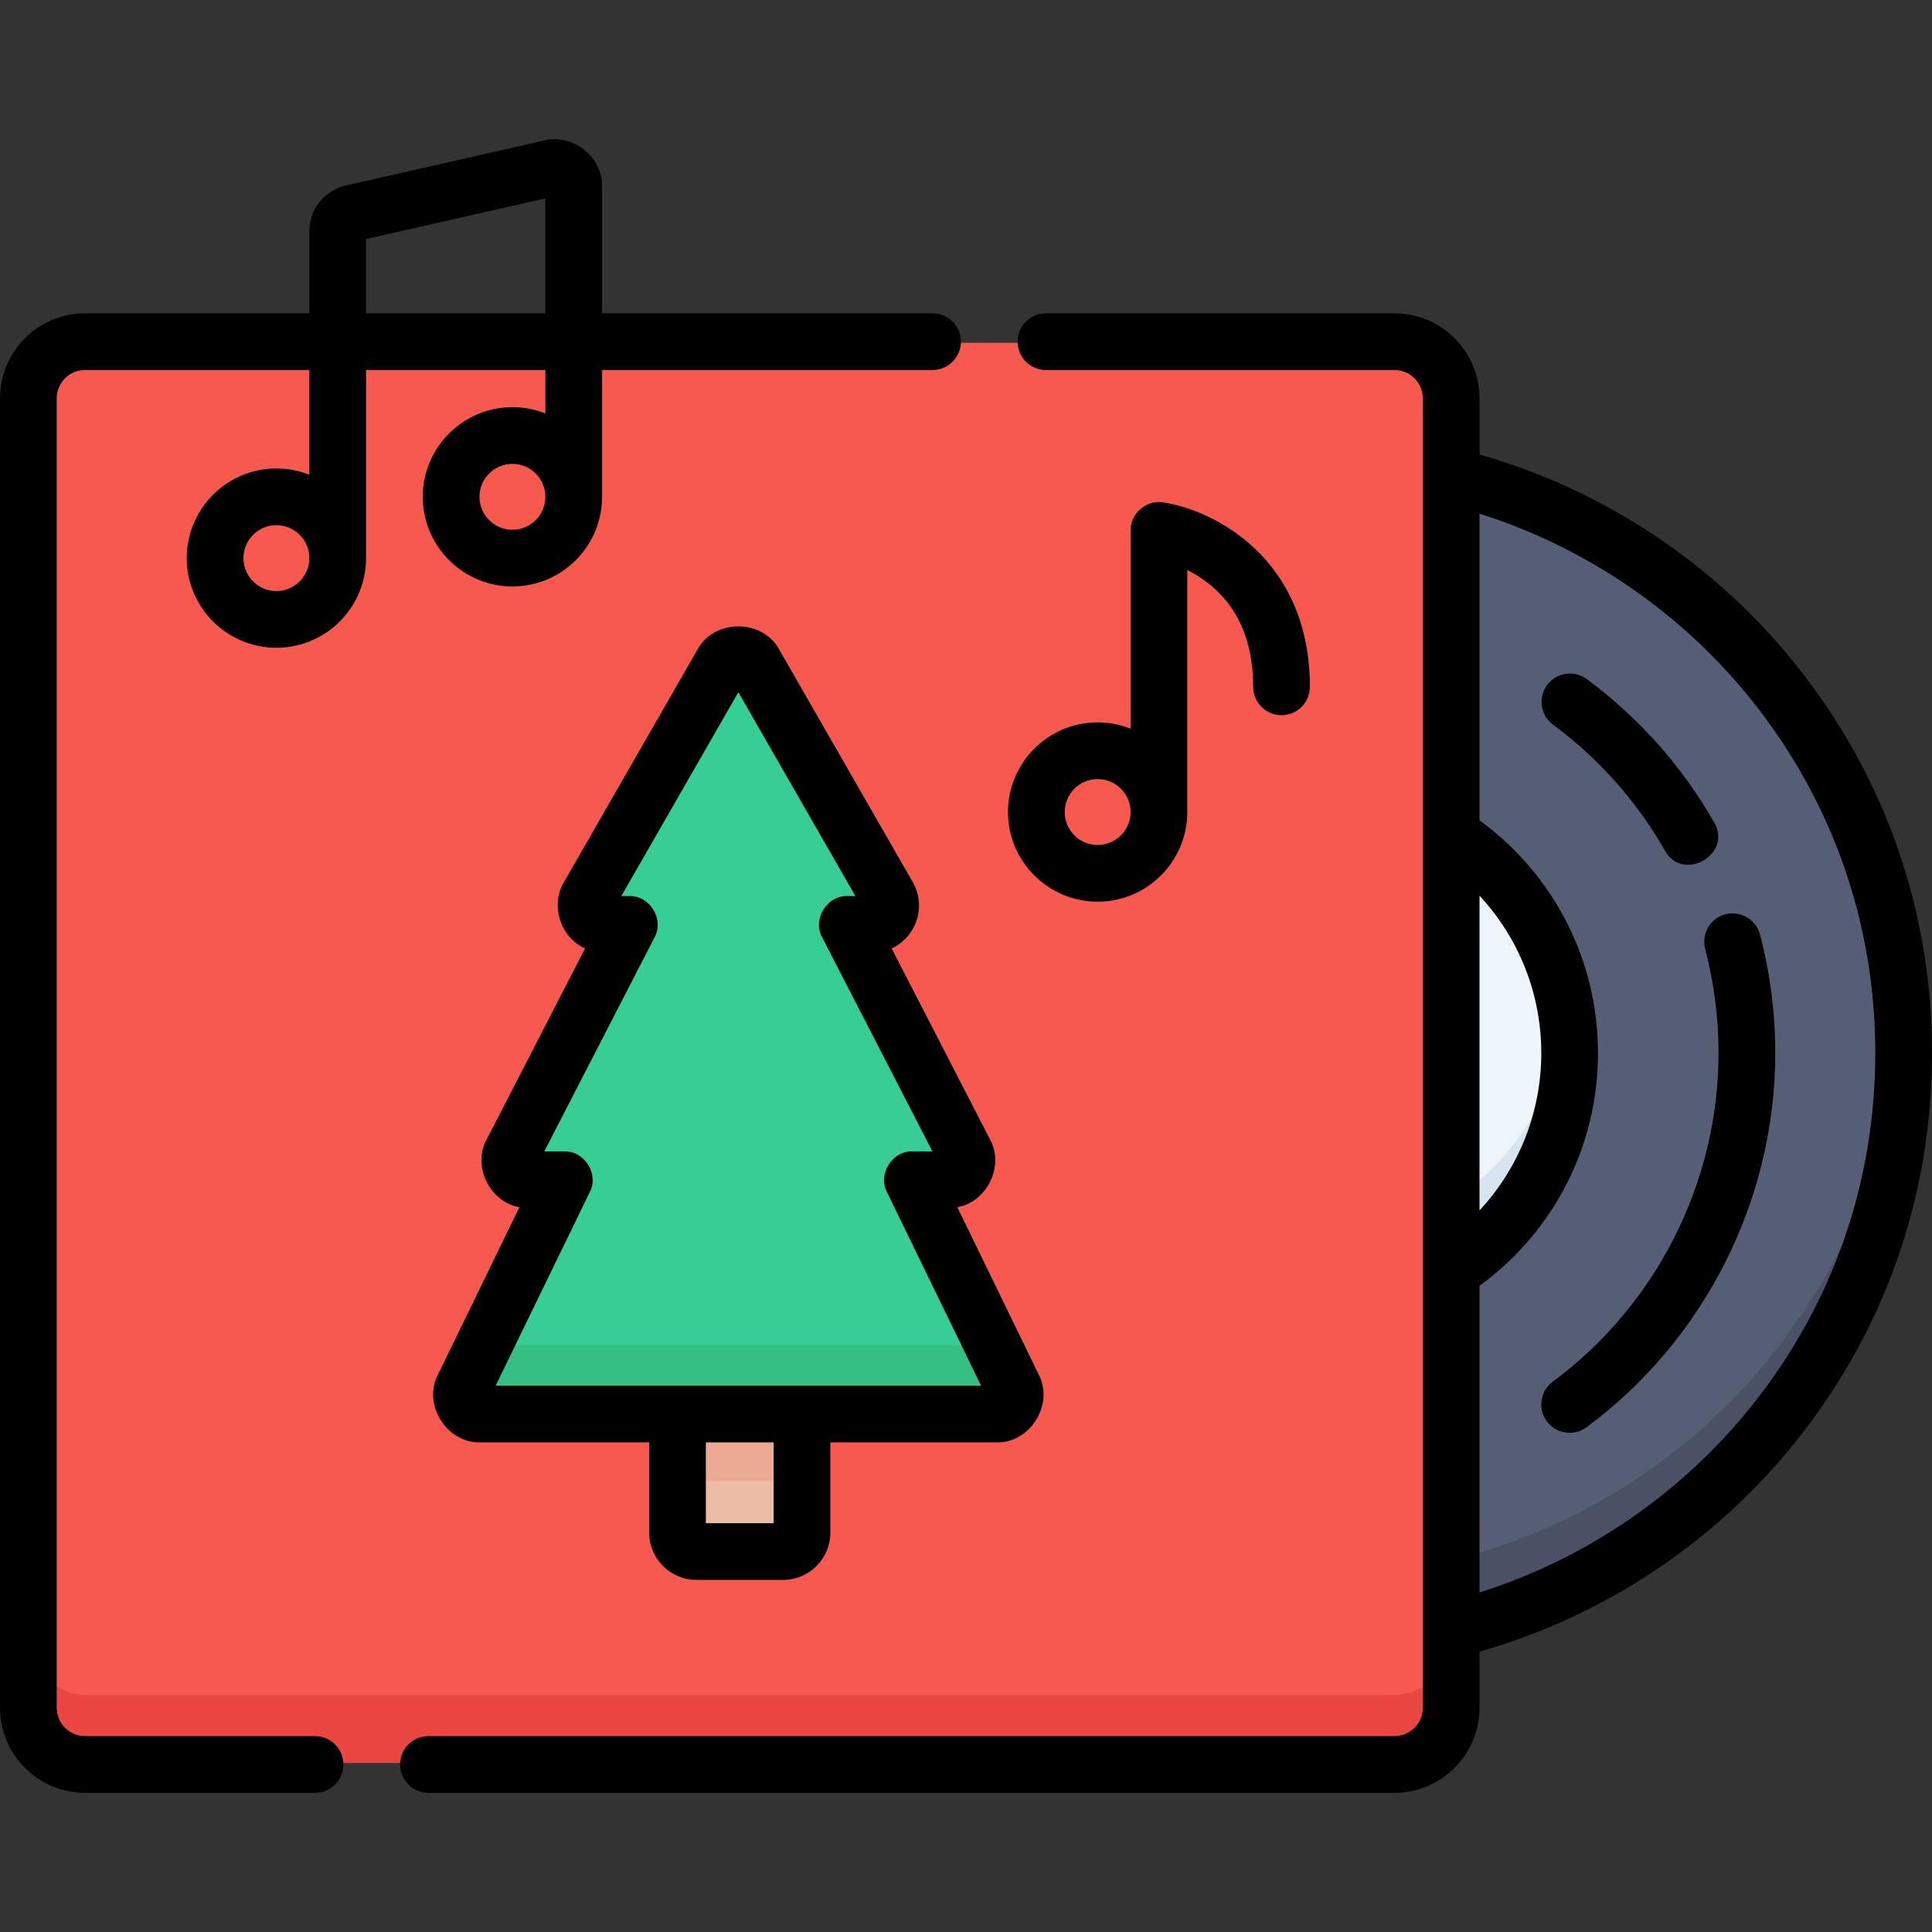 <svg id="Capa_1" enable-background="new 0 0 512 512" height="512" viewBox="0 0 512 512" width="512" xmlns="http://www.w3.org/2000/svg"><rect x="0" y="0" width="512" height="512" fill="#333333" stroke="none"/><g><g><path d="m384.323 126.474v305.072c68.689-16.757 119.677-78.687 119.677-152.536s-50.988-135.779-119.677-152.536z" fill="#565e75"/><path d="m384.323 413.546v18c68.689-16.756 119.677-78.687 119.677-152.536 0-3.021-.094-6.021-.262-9-3.948 69.839-53.536 127.465-119.415 143.536z" fill="#4b5165"/><path d="m369.323 467.172h-346.323c-8.284 0-15-6.716-15-15v-346.323c0-8.284 6.716-15 15-15h346.323c8.284 0 15 6.716 15 15v346.323c0 8.284-6.716 15-15 15z" fill="#f7594e"/><path d="m369.323 449.172h-346.323c-8.284 0-15-6.716-15-15v18c0 8.284 6.716 15 15 15h346.323c8.284 0 15-6.716 15-15v-18c0 8.284-6.716 15-15 15z" fill="#ea4642"/><path d="m384.323 221.386v115.249c18.854-12.242 31.336-33.469 31.336-57.624 0-24.156-12.482-45.383-31.336-57.625z" fill="#edf4fa"/><path d="m384.323 318.634v18c18.854-12.242 31.336-33.469 31.336-57.624 0-3.051-.2-6.055-.586-9-2.67 20.374-14.277 37.929-30.75 48.624z" fill="#d8e5ef"/><path d="m268.48 367.301-26.644-54.78h9.381c3.743 0 6.159-3.962 4.445-7.29l-31.035-60.245h6.433c3.844 0 6.25-4.156 4.336-7.49l-35.27-61.424c-1.922-3.347-6.75-3.347-8.672 0l-35.27 61.424c-1.914 3.333.492 7.49 4.336 7.49h6.433l-31.035 60.245c-1.714 3.328.702 7.29 4.445 7.29h9.381l-26.644 54.78c-1.615 3.321.803 7.187 4.496 7.187h136.388c3.693 0 6.111-3.866 4.496-7.187z" fill="#36ce94"/><g><path d="m263.221 356.488h-134.862l-5.259 10.813c-1.615 3.321.803 7.187 4.496 7.187h136.388c3.693 0 6.112-3.866 4.496-7.187z" fill="#36bf84"/></g><path d="m207.623 410.855h-22.923c-2.761 0-5-2.238-5-5v-31.367h32.923v31.367c0 2.762-2.238 5-5 5z" fill="#edbca4"/><path d="m179.7 374.488h32.924v18h-32.924z" fill="#eaab92"/></g><g><path d="m441.234 225.435c4.766 8.556 17.995.914 13.049-7.458-8.545-14.95-19.902-27.737-33.755-38.007-3.333-2.471-8.04-1.773-10.512 1.561-2.473 3.334-1.773 8.041 1.561 10.512 12.173 9.025 22.151 20.26 29.657 33.392z"/><path d="m466.422 247.66c-1.055-4.014-5.166-6.41-9.178-5.358-4.014 1.055-6.413 5.164-5.358 9.178 2.353 8.955 3.547 18.238 3.547 27.593 0 34.172-16.423 66.728-43.931 87.085-3.336 2.469-4.039 7.175-1.57 10.511 2.483 3.357 7.207 4.023 10.511 1.57 31.321-23.179 50.02-60.25 50.02-99.166-.001-10.643-1.36-21.212-4.041-31.413z"/><path d="m476.219 176.525c-21.472-26.982-51.173-46.729-84.13-56.068v-14.884c0-12.431-10.113-22.544-22.544-22.544h-92.349c-4.151 0-7.515 3.365-7.515 7.515s3.364 7.515 7.515 7.515h92.349c4.144 0 7.515 3.371 7.515 7.515v347.001c0 4.144-3.371 7.515-7.515 7.515h-256.006c-4.151 0-7.515 3.365-7.515 7.515s3.364 7.515 7.515 7.515h256.006c12.43 0 22.544-10.113 22.544-22.544v-14.884c32.957-9.339 62.659-29.086 84.13-56.068 23.408-29.419 35.781-64.88 35.781-102.551s-12.373-73.132-35.781-102.548zm-84.13 60.852c10.427 11.203 16.368 25.993 16.368 41.696s-5.941 30.493-16.368 41.696zm72.37 134.885c-18.628 23.409-44.059 40.83-72.37 49.749v-81.262c19.733-14.369 31.397-37.123 31.397-61.676s-11.665-47.307-31.397-61.676v-81.262c28.311 8.918 53.742 26.339 72.37 49.748 21.269 26.728 32.512 58.953 32.512 93.189 0 34.238-11.243 66.462-32.512 93.19z"/><path d="m241.85 246.248c2.266-3.913 2.274-8.591.023-12.512l-35.34-61.544c-4.418-8.265-17.305-8.264-21.722 0l-35.34 61.545c-3.746 6.105-.898 14.769 5.575 17.612l-26.044 50.555c-3.922 7.049.757 16.669 8.64 18.016l-21.561 44.33c-4.177 7.941 2.294 18.285 11.262 18.003h44.691v23.914c0 6.906 5.618 12.525 12.524 12.525h22.969c6.906 0 12.524-5.618 12.524-12.525v-23.914h43.946c8.968.282 15.44-10.062 11.263-18.002l-21.562-44.331c7.884-1.347 12.563-10.967 8.641-18.015l-26.044-50.556c2.29-1.059 4.228-2.809 5.555-5.101zm-36.827 157.413h-17.959v-21.409h17.959zm42.077-98.526h-5.292c-5.379-.161-9.255 6.035-6.757 10.801l24.945 51.287h-128.648l24.944-51.287c2.498-4.767-1.379-10.962-6.757-10.801h-5.291l29.214-56.711c2.644-4.771-1.229-11.121-6.68-10.956h-2.119l31.013-54.009 31.013 54.009h-2.119c-5.452-.165-9.324 6.186-6.68 10.956z"/><path d="m314.645 215.199v-64.139c1.549.786 3.188 1.759 4.81 2.957 8.394 6.201 12.651 15.624 12.651 28.008 0 4.15 3.364 7.515 7.515 7.515s7.515-3.365 7.515-7.515c0-34.059-25.439-46.871-38.891-48.887-4.397-.767-8.732 2.974-8.628 7.431v52.538c-2.705-1.073-5.649-1.669-8.731-1.669-13.102 0-23.76 10.659-23.76 23.76s10.659 23.76 23.76 23.76c13.1.001 23.759-10.658 23.759-23.759zm-32.491 0c0-4.814 3.917-8.73 8.731-8.73s8.731 3.916 8.731 8.73-3.917 8.731-8.731 8.731c-4.815-.001-8.731-3.917-8.731-8.731z"/><path d="m73.247 124.147c-13.102 0-23.76 10.659-23.76 23.76s10.658 23.76 23.76 23.76 23.76-10.659 23.76-23.76v-49.849h47.521v11.513c-2.705-1.073-5.649-1.669-8.731-1.669-13.102 0-23.76 10.659-23.76 23.76s10.659 23.76 23.76 23.76c13.102 0 23.76-10.659 23.76-23.76v-33.604h87.58c4.151 0 7.515-3.364 7.515-7.515s-3.364-7.515-7.515-7.515h-87.58v-33.583c.204-7.796-7.732-14.137-15.291-12.215l-52.529 11.897c-5.747 1.3-9.759 6.323-9.759 12.215v21.686h-59.434c-12.431 0-22.544 10.113-22.544 22.544v347.001c0 12.431 10.113 22.544 22.544 22.544h60.936c4.151 0 7.515-3.365 7.515-7.515s-3.364-7.515-7.515-7.515h-60.936c-4.144 0-7.515-3.371-7.515-7.515v-347c0-4.144 3.371-7.515 7.515-7.515h59.434v27.759c-2.705-1.073-5.649-1.669-8.731-1.669zm62.549 16.245c-4.814 0-8.731-3.916-8.731-8.73s3.917-8.731 8.731-8.731 8.731 3.917 8.731 8.731-3.916 8.73-8.731 8.73zm-38.789-77.049 47.521-10.763v30.448h-47.521zm-23.76 93.295c-4.814 0-8.731-3.917-8.731-8.731s3.917-8.73 8.731-8.73 8.731 3.916 8.731 8.73-3.917 8.731-8.731 8.731z"/></g></g></svg>